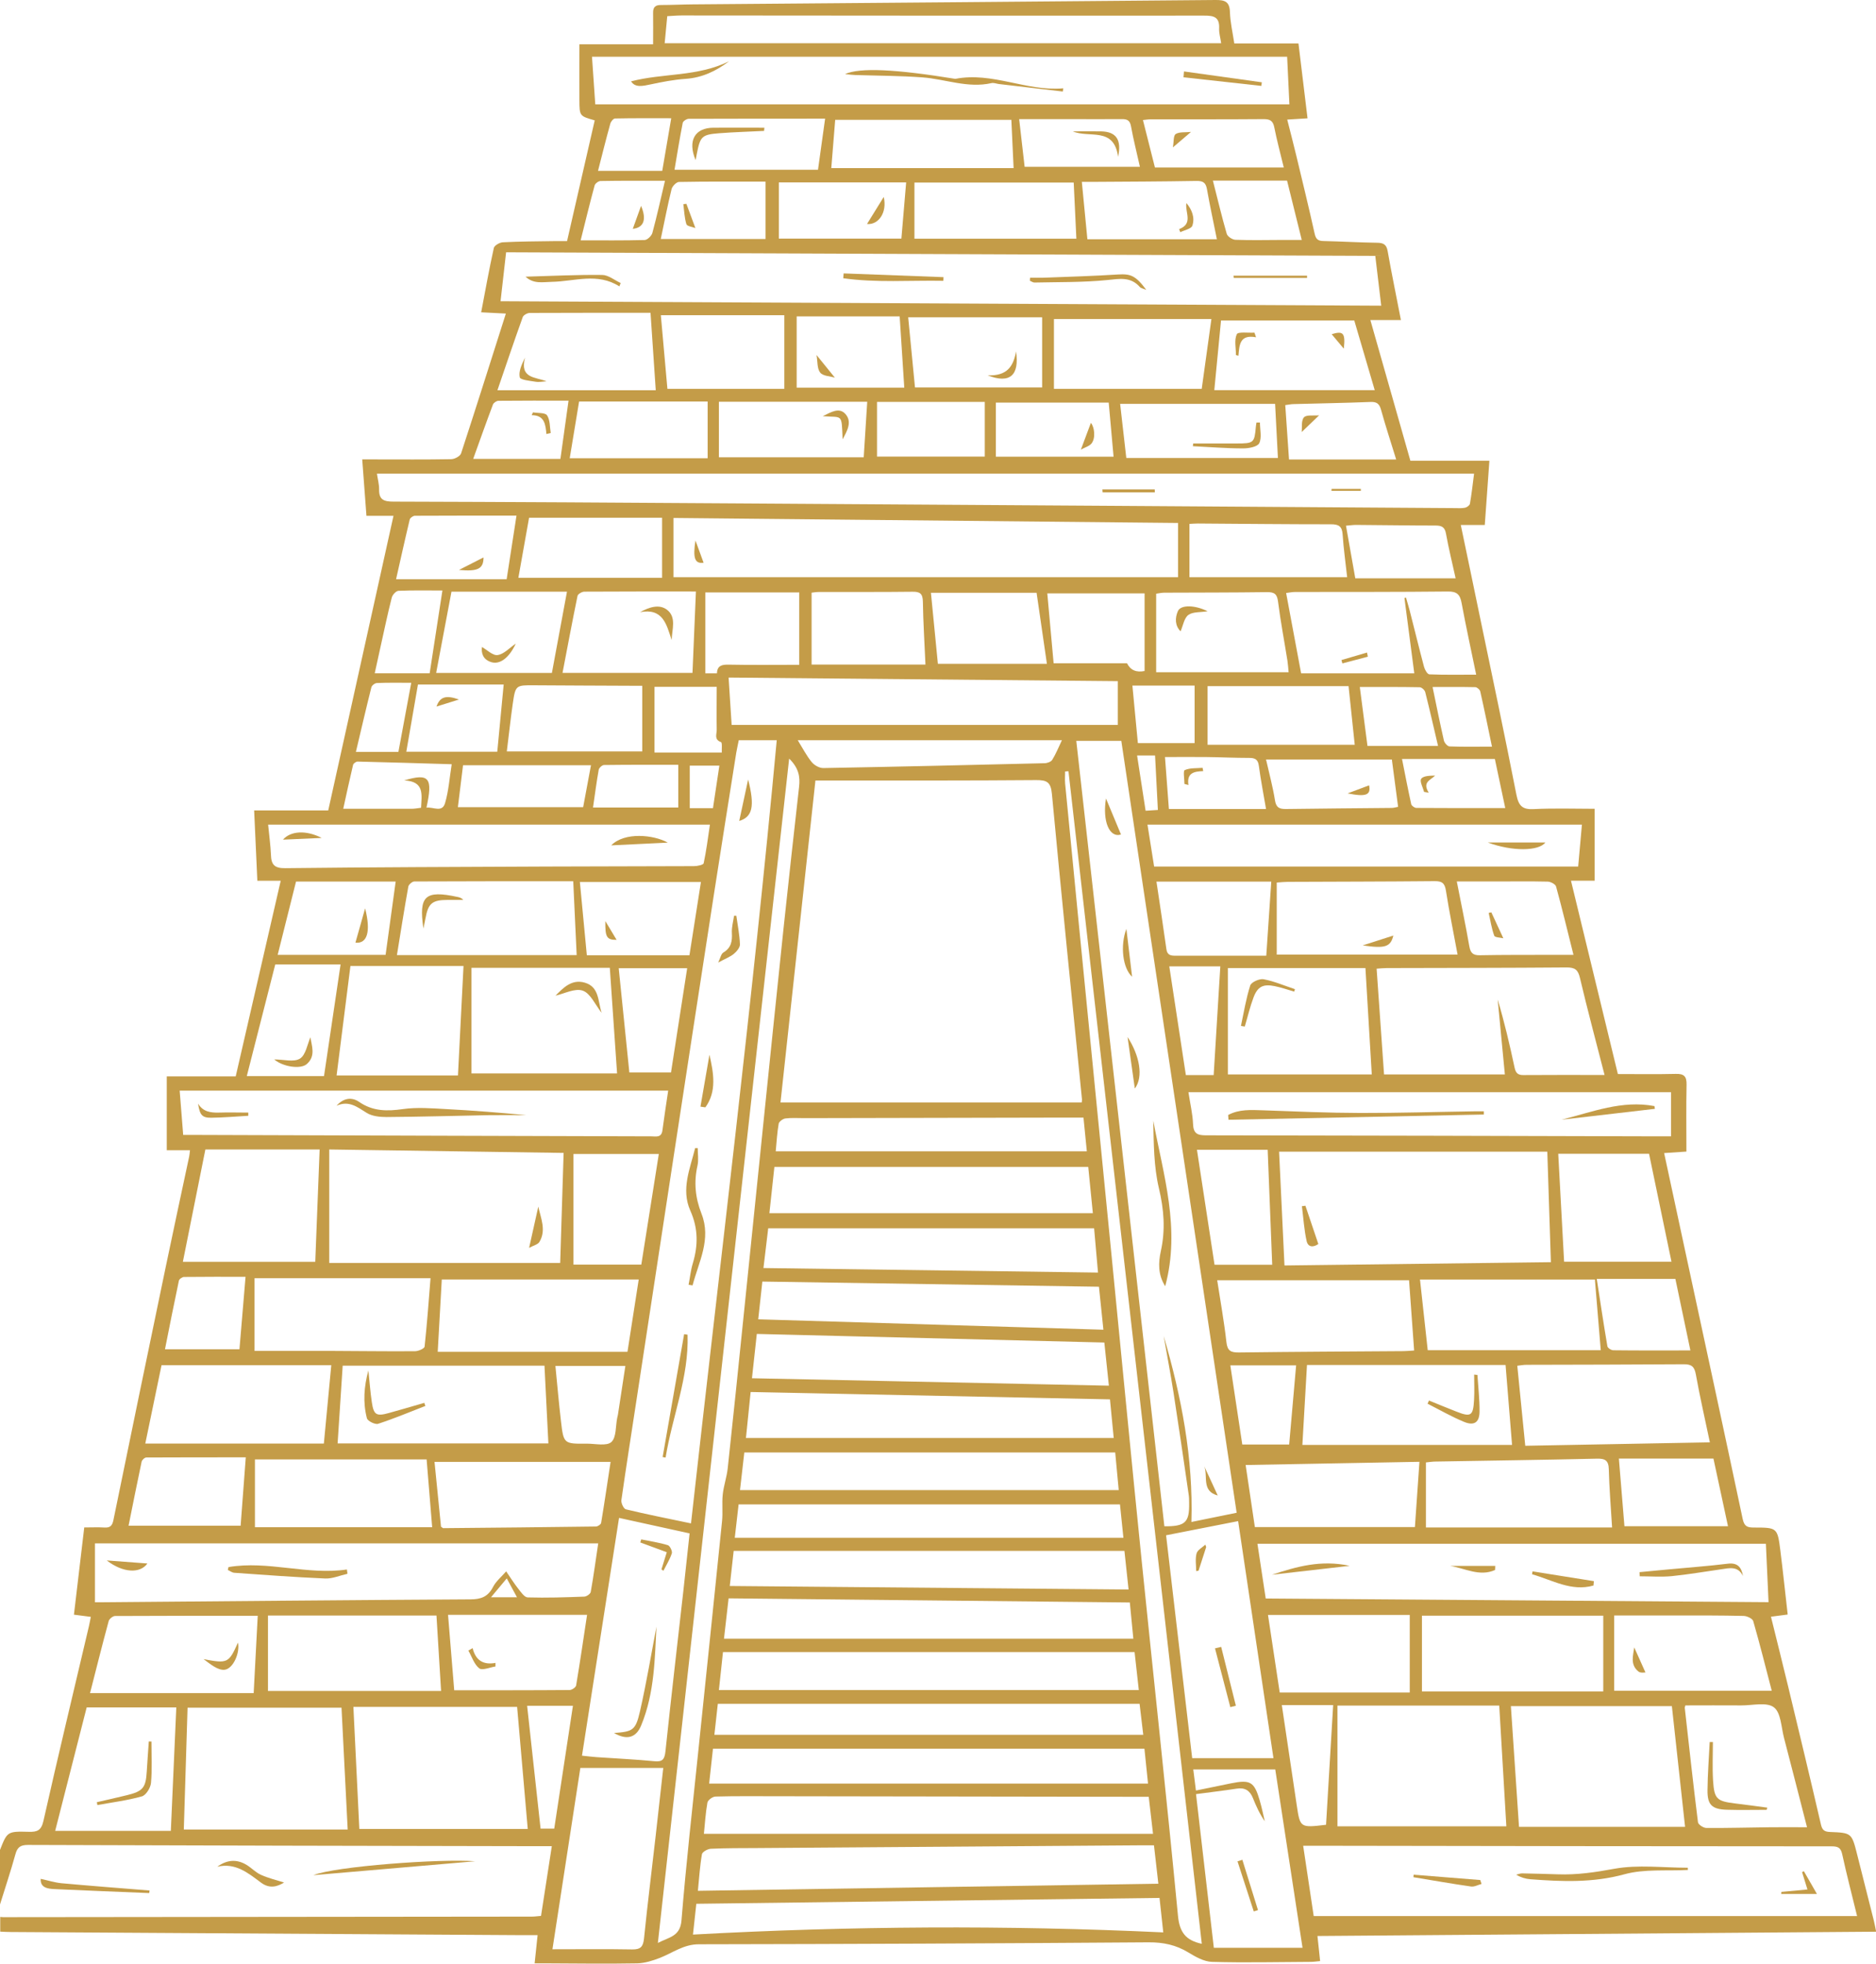 <?xml version="1.0" encoding="UTF-8"?>
<svg id="Ebene_1" xmlns="http://www.w3.org/2000/svg" viewBox="0 0 240.05 251.24">
  <path d="M0,236.69c.93-2.35.93-2.39,3.69-2.32,1.07.03,1.59-.16,1.87-1.4,1.87-8.32,3.87-16.61,5.82-24.91.08-.34.14-.69.24-1.19-.7-.09-1.34-.17-2.16-.28.43-3.67.86-7.33,1.32-11.16.92,0,1.76-.04,2.59.01.72.04.99-.22,1.14-.94,2.23-10.89,4.48-21.78,6.75-32.66.96-4.63,1.97-9.26,2.95-13.88.04-.21.06-.42.1-.79h-2.97v-9.45h8.82c1.92-8.36,3.82-16.61,5.76-25.03h-2.99c-.14-3.03-.27-5.9-.41-9h9.48c2.8-12.64,5.56-25.09,8.35-37.69h-3.46c-.18-2.42-.35-4.71-.54-7.22.63,0,1.11,0,1.58,0,3.27,0,6.53.03,9.8-.03.44,0,1.15-.38,1.27-.74,1.93-5.89,3.79-11.8,5.73-17.89-1.06-.05-2.05-.1-3.16-.16.54-2.82,1.02-5.54,1.62-8.23.07-.32.74-.71,1.15-.73,2.19-.11,4.38-.12,6.57-.15.53,0,1.06,0,1.65,0,1.19-5.22,2.37-10.34,3.54-15.45-1.94-.55-1.95-.55-1.96-2.59-.01-2.32,0-4.65,0-7.14h9.43c0-1.45.02-2.73,0-4-.02-.74.27-1.04,1.02-1.03,1.34,0,2.68-.07,4.02-.08C110.9.37,133.22.21,155.54,0c1.2-.01,1.8.21,1.84,1.55.04,1.29.34,2.56.56,4.01h8.21c.39,3.24.77,6.33,1.16,9.58-.9.06-1.68.1-2.6.16.4,1.58.79,3.07,1.15,4.57.8,3.34,1.62,6.68,2.36,10.03.16.73.46.93,1.15.94,2.28.05,4.56.19,6.84.22.79.01,1.2.2,1.35,1.06.51,2.89,1.11,5.76,1.7,8.83h-3.91c1.73,6.08,3.41,12,5.12,18h10.11c-.2,2.76-.39,5.41-.59,8.22h-3.07c.82,3.94,1.61,7.68,2.38,11.43,1.6,7.69,3.23,15.38,4.74,23.09.28,1.41.76,1.91,2.22,1.83,2.62-.13,5.25-.04,7.79-.04v9.2h-3.03c2.01,8.31,3.99,16.47,6,24.74,2.5,0,4.96.04,7.41-.02,1.06-.03,1.4.32,1.38,1.37-.06,2.81-.02,5.62-.02,8.57-.81.05-1.76.12-2.85.19.9,4.2,1.78,8.28,2.66,12.37,2.47,11.48,4.96,22.95,7.39,34.44.2.94.58,1.1,1.41,1.1,3.01,0,3.04.02,3.41,2.93.34,2.7.62,5.4.94,8.2-.73.1-1.38.18-2.14.28.74,2.99,1.47,5.92,2.18,8.85,1.42,5.9,2.84,11.8,4.21,17.72.16.71.44.94,1.14.97,2.8.11,2.8.13,3.5,2.89.71,2.81,1.43,5.63,2.13,8.44.11.43.18.86.3,1.43-23.86.19-47.59.37-71.49.55.12,1.1.22,2.09.34,3.21-.45.04-.84.1-1.23.1-4.2.02-8.41.12-12.61,0-1.03-.03-2.11-.65-3.03-1.21-1.58-.96-3.2-1.3-5.06-1.29-19.19.14-38.38.22-57.57.25-1.95,0-3.34,1.1-4.98,1.74-.93.36-1.94.68-2.91.7-3.85.07-7.69.02-11.54,0-.48,0-.97,0-1.58,0,.13-1.23.24-2.32.38-3.61-.85,0-1.6,0-2.34,0-21.69-.13-43.39-.26-65.08-.4-.45,0-.89-.03-1.34-.05,0-.63,0-1.25,0-1.88.13.01.27.03.4.03,22.54-.02,45.08-.04,67.62-.07.38,0,.77-.06,1.18-.09.46-2.97.9-5.83,1.38-8.92-.74,0-1.35,0-1.95,0-21.69-.04-43.38-.08-65.07-.16-1,0-1.38.3-1.63,1.24C1.36,239.46.65,241.56,0,243.67c0-2.33,0-4.65,0-6.98ZM104.34,99.87c-1.5,13.83-2.99,27.49-4.47,41.19h38.54c.02-.21.05-.3.04-.39-1.3-13.03-2.63-26.06-3.85-39.1-.14-1.5-.64-1.77-2.01-1.76-8.63.07-17.27.05-25.9.05-.71,0-1.42,0-2.34,0ZM137.72,94.79c3.77,33.57,7.52,67.04,11.27,100.49,2.67.03,3.21-.5,3.17-2.93,0-.4,0-.81-.07-1.2-.63-4.33-1.26-8.67-1.93-12.99-.38-2.42-.84-4.82-1.26-7.23,2.27,7.75,3.8,15.61,3.55,23.8,1.88-.38,3.82-.77,5.79-1.18-4.94-33.05-9.85-65.89-14.76-98.76h-5.76ZM88.42,194.91c3.73-33.48,7.87-66.75,10.97-100.2h-4.86c-.11.56-.23,1.08-.32,1.6-.95,6-1.91,12-2.84,18-1.75,11.3-3.48,22.61-5.21,33.91-1.57,10.29-3.14,20.58-4.71,30.87-.65,4.28-1.33,8.56-1.94,12.85-.05.37.29,1.1.57,1.17,2.68.65,5.39,1.18,8.34,1.8ZM175.99,32.74c-37.14-.15-74.18-.31-111.23-.46-.26,2.27-.47,4.2-.71,6.26,37.67.19,75.11.38,112.69.57-.26-2.16-.49-4.1-.76-6.37ZM166.75,236.15c.46,3.08.9,5.98,1.35,9h69.53c-.66-2.7-1.33-5.28-1.9-7.89-.18-.85-.53-1.03-1.35-1.03-21.2,0-42.39-.04-63.59-.07-1.29,0-2.58,0-4.06,0ZM48.23,60.59c.1.72.29,1.37.28,2.03-.03,1.33.62,1.56,1.83,1.56,14.76.04,29.52.13,44.28.23,30.5.19,61.01.4,91.51.6.45,0,.91.04,1.34-.05.24-.05.59-.31.62-.51.21-1.21.35-2.44.53-3.85H48.23ZM76.17,13.35h88.82c-.1-2.07-.19-4.06-.29-6.09h-88.95c.14,2.06.28,4.01.42,6.09ZM163.67,147.35c.23,4.77.45,9.61.69,14.56,11.42-.14,22.71-.28,34.09-.42-.15-4.73-.3-9.31-.46-14.14h-34.32ZM86.18,73.85h64.56v-6.94c-21.5-.21-42.99-.43-64.56-.64v7.58ZM76.55,197.47H12.15v7.53c.32,0,.72,0,1.11,0,15.65-.13,31.3-.28,46.94-.37,1.35,0,2.25-.34,2.89-1.59.39-.75,1.11-1.33,1.68-1.99.51.74.98,1.5,1.53,2.2.35.44.8,1.12,1.22,1.13,2.41.07,4.83-.01,7.24-.1.3-.01.79-.35.83-.6.36-2.01.63-4.04.96-6.23ZM225.96,197.52h-65.06c.36,2.37.7,4.61,1.06,7,21.47.16,42.86.32,64.34.47-.12-2.6-.23-4.96-.34-7.48ZM72.12,147.51c-10-.15-19.89-.29-29.99-.44v14.52h29.55c.14-4.63.29-9.27.44-14.08ZM205.32,137.55c-1.12-4.38-2.2-8.38-3.15-12.42-.24-1.02-.61-1.35-1.67-1.35-7.69.06-15.38.06-23.07.08-.42,0-.85.05-1.28.08.32,4.61.63,9.06.95,13.53h15.46c-.32-3.28-.62-6.43-.92-9.59.86,2.88,1.54,5.78,2.16,8.7.15.7.41.98,1.14.97,3.39-.03,6.79-.01,10.39-.01ZM23.45,145.21c.76,0,1.42,0,2.08,0,10.19.03,20.38.07,30.58.1,9.07.03,18.15.06,27.22.08.59,0,1.3.21,1.43-.75.22-1.67.48-3.34.74-5.1H22.99c.15,1.87.29,3.64.45,5.67ZM67.53,234.01c-.47-5.39-.92-10.58-1.36-15.62h-20.95c.26,5.32.51,10.45.76,15.62h21.54ZM171.14,218.22v15.45h21.61c-.3-5.15-.6-10.26-.91-15.45h-20.7ZM194.37,233.74h21.25c-.57-5.21-1.13-10.33-1.69-15.45h-20.6c.35,5.18.69,10.25,1.04,15.45ZM23.51,234.08h20.98c-.27-5.34-.53-10.5-.79-15.59h-19.7c-.16,5.28-.32,10.45-.48,15.59ZM213.82,139.74h-61.75c.23,1.52.54,2.79.59,4.07.05,1.19.51,1.45,1.64,1.45,19.35.02,38.71.08,58.06.13.43,0,.86,0,1.46,0v-5.66ZM100.98,97.05c-5.61,50.63-11.19,100.97-16.8,151.54,1.43-.75,2.85-.81,3.02-2.87.59-7.26,1.41-14.5,2.16-21.74,1.01-9.78,2.04-19.55,3.03-29.33.12-1.14-.03-2.3.09-3.43.12-1.14.52-2.24.64-3.38.69-6.35,1.34-12.71,1.99-19.06.86-8.36,1.71-16.71,2.57-25.07.86-8.31,1.7-16.62,2.58-24.93.64-6.04,1.31-12.08,1.99-18.12.14-1.25-.02-2.38-1.28-3.61ZM89.29,241.92c19.77-.31,39.3-.61,58.93-.91-.2-1.73-.38-3.26-.56-4.91-.63,0-1.16,0-1.69,0-16.37.12-32.74.23-49.11.35-1.97.01-3.94,0-5.9.09-.41.02-1.09.4-1.14.7-.26,1.48-.35,2.99-.52,4.68ZM34.31,105.51c.13,1.39.31,2.63.36,3.87.04,1.25.45,1.72,1.83,1.7,11.17-.13,22.34-.16,33.52-.21,6.26-.03,12.51-.02,18.77-.05.44,0,1.21-.16,1.25-.37.34-1.58.54-3.2.8-4.94h-56.53ZM143.03,87.15c-16.66-.15-33.18-.3-49.8-.46.14,2.13.26,4.08.39,6.06h49.41v-5.61ZM202.41,105.51h-55.58c.29,1.82.56,3.52.85,5.36h54.26c.16-1.78.31-3.5.48-5.36ZM162.95,224.95c-1.5-10.09-3.01-20.21-4.52-30.33-3.2.63-6.16,1.21-9.22,1.81,1.12,9.52,2.22,18.95,3.34,28.52h10.4ZM79.21,194.22c-1.59,10.22-3.16,20.25-4.74,30.41.74.08,1.31.15,1.88.19,2.45.17,4.91.28,7.36.52,1.07.11,1.33-.24,1.44-1.27.72-6.84,1.52-13.67,2.29-20.51.27-2.43.53-4.86.8-7.37-3.04-.67-5.95-1.3-9.02-1.98ZM90.07,234.63h57.47c-.2-1.72-.36-3.16-.55-4.74-.66,0-1.23,0-1.8,0-15.33-.02-30.66-.05-45.99-.07-2.55,0-5.1-.03-7.64.04-.37,0-.98.45-1.04.77-.24,1.35-.32,2.73-.45,4ZM91.98,216.24h53.74c-.19-1.68-.36-3.21-.54-4.86h-52.67c-.17,1.58-.35,3.2-.52,4.86ZM93.23,204.5c-.2,1.79-.39,3.4-.59,5.16h52.38c-.15-1.54-.3-3.04-.45-4.63-17.13-.18-34.15-.35-51.34-.53ZM167.24,174.64c-.2,3.43-.39,6.8-.59,10.23h26.83c-.28-3.48-.55-6.84-.83-10.23h-25.41ZM69.68,174.73h-25.83c-.22,3.4-.44,6.71-.65,9.95h26.97c-.17-3.41-.33-6.61-.5-9.95ZM95.45,183.99h47.06c-.16-1.7-.32-3.29-.48-4.95-15.38-.31-30.64-.63-45.98-.94-.21,2.07-.41,3.96-.6,5.89ZM146.9,228.2c-.17-1.69-.32-3.14-.46-4.46h-55.21c-.18,1.63-.33,3.03-.49,4.46h56.16ZM141.3,171.77c-14.87-.37-29.6-.73-44.46-1.1-.21,1.91-.41,3.75-.62,5.67,15.27.32,30.42.63,45.67.95-.21-1.94-.39-3.7-.58-5.51ZM153.78,248.71c-5.69-50.07-11.38-100.05-17.06-150.03-.14,0-.28.02-.43.03,0,.51-.04,1.03,0,1.53.57,5.92,1.15,11.83,1.73,17.74,1.39,14.14,2.79,28.28,4.19,42.43,1.29,13.07,2.54,26.15,3.87,39.22,1.54,15.16,3.2,30.31,4.65,45.47.2,2.11.98,3.16,3.05,3.6ZM74.26,226.2c-1.17,7.62-2.36,15.35-3.57,23.2,3.59,0,6.89-.04,10.19.02,1.1.02,1.42-.35,1.53-1.42.44-4.35.99-8.69,1.48-13.04.32-2.83.63-5.67.98-8.76h-10.61ZM139.25,149.3h-40.16c-.21,1.96-.41,3.84-.64,5.92h41.39c-.19-1.91-.38-3.81-.59-5.92ZM85.05,5.53h71.21c-.1-.69-.29-1.3-.26-1.9.06-1.41-.63-1.64-1.89-1.63-22.3.02-44.61,0-66.91-.02-.61,0-1.21.06-1.82.09-.12,1.22-.22,2.28-.33,3.47ZM60.33,137.34h18.63c-.32-4.61-.62-9-.93-13.51h-17.7v13.51ZM157.12,123.86v13.61h18.41c-.27-4.56-.54-9.01-.81-13.61h-17.6ZM142.7,185.84h-47.46c-.19,1.69-.37,3.18-.55,4.81h48.46c-.16-1.69-.31-3.28-.45-4.81ZM153.04,229.55c.77,6.63,1.53,13.17,2.28,19.66h11.35c-1.17-7.63-2.32-15.16-3.49-22.82h-10.49c.11.88.22,1.74.34,2.7,1.6-.33,3.04-.63,4.48-.92,2.48-.5,2.98-.21,3.68,2.18.26.88.44,1.78.65,2.67-.66-.94-1.11-1.95-1.52-2.97-.39-.97-1.03-1.37-2.09-1.2-1.67.26-3.35.45-5.2.7ZM143.89,198.43h-50.01c-.16,1.44-.32,2.92-.5,4.49,17.1.15,34.02.3,51.03.45-.18-1.69-.34-3.2-.53-4.94ZM218.79,184.53c-.63-3.01-1.28-5.83-1.79-8.67-.18-.99-.53-1.32-1.54-1.31-6.71.05-13.41.05-20.12.07-.38,0-.76.07-1.19.12.35,3.46.68,6.78,1.02,10.24,7.88-.15,15.65-.29,23.62-.44ZM80.29,172.96c.46-2.99.94-6.04,1.44-9.26h-25.2c-.17,3.1-.34,6.11-.52,9.26h24.28ZM205.15,206.72h-23.2v9.69h23.2v-9.69ZM97.69,162.24c14.36.19,28.53.39,42.81.58-.17-1.96-.33-3.72-.5-5.67h-41.7c-.19,1.62-.39,3.29-.61,5.09ZM26.28,147.07c-.96,4.78-1.91,9.53-2.88,14.37h16.94c.19-4.8.37-9.54.56-14.37h-14.62ZM41.44,184.7c.31-3.24.62-6.54.95-10.03h-21.72c-.67,3.23-1.36,6.53-2.08,10.03h22.85ZM97.02,168.8c14.8.44,29.42.88,44.17,1.33-.2-1.96-.38-3.7-.57-5.5-14.44-.22-28.72-.44-43.07-.66-.18,1.66-.34,3.16-.53,4.84ZM179.71,76.51c.07-.02.13-.04.2-.05.15.54.32,1.07.46,1.61.62,2.42,1.21,4.85,1.85,7.26.1.37.43.94.68.95,1.98.08,3.96.04,5.99.04-.65-3.16-1.31-6.17-1.87-9.19-.2-1.06-.59-1.46-1.73-1.45-6.52.07-13.04.05-19.56.06-.37,0-.75.08-1.16.13.65,3.49,1.28,6.84,1.92,10.28h14.48c-.43-3.31-.85-6.48-1.26-9.64ZM91.85,218c-.16,1.45-.31,2.75-.44,3.96h54.88c-.18-1.48-.32-2.74-.47-3.96h-53.97ZM155.75,163.8c.42,2.73.89,5.32,1.18,7.92.13,1.15.59,1.33,1.61,1.32,7.01-.09,14.03-.12,21.04-.17.43,0,.86-.05,1.37-.08-.22-3.1-.44-6.06-.65-8.99h-24.55ZM88.67,247.52c20.1-1.1,40.06-1.22,60.18-.28-.17-1.56-.32-2.91-.48-4.41-19.79.25-39.48.5-59.27.75-.15,1.33-.28,2.51-.43,3.94ZM34.29,206.7v9.65h22.15c-.21-3.36-.4-6.51-.59-9.65h-21.56ZM143.31,192.48h-48.8c-.16,1.4-.32,2.75-.49,4.28h49.73c-.14-1.35-.28-2.71-.44-4.28ZM58.6,137.6c.24-4.74.47-9.3.71-14h-14.47c-.59,4.64-1.18,9.31-1.77,14h15.53ZM186.51,122.14c-.52-2.83-1.07-5.49-1.49-8.18-.15-.96-.49-1.23-1.45-1.22-6.26.06-12.51.06-18.77.09-.43,0-.86.05-1.43.09v9.22h23.13ZM32.58,172.84c3.1,0,6.26,0,9.42,0,3.71.01,7.41.07,11.11.04.42,0,1.19-.34,1.22-.58.31-2.87.52-5.75.76-8.76h-22.52v9.29ZM73.35,112.75c-6.94,0-13.63,0-20.33.03-.27,0-.72.39-.77.65-.52,2.88-.97,5.77-1.46,8.77h23c-.15-3.14-.29-6.19-.44-9.46ZM206.28,195.43c-.16-2.64-.36-5.04-.42-7.45-.03-1.14-.49-1.38-1.55-1.35-6.88.16-13.77.25-20.65.37-.34,0-.69.06-1.2.11v8.32h23.81ZM204.08,163.71h-22.38c.34,3.1.66,6.05.99,9.04h22.14c-.26-3.1-.5-6.05-.75-9.04ZM21.86,234.25c.24-5.34.47-10.53.7-15.79h-11.47c-1.35,5.29-2.68,10.51-4.03,15.79h14.8ZM32.63,195.4h22.67c-.24-2.91-.47-5.73-.71-8.67h-21.97v8.67ZM32.99,206.73c-6.21,0-12.24,0-18.27.03-.28,0-.73.37-.81.64-.84,3.09-1.61,6.19-2.39,9.23h20.94c.18-3.38.35-6.58.52-9.9ZM231.22,233.77c-1.03-4-1.97-7.71-2.94-11.41-.36-1.37-.39-3.24-1.3-3.92-.93-.7-2.74-.23-4.17-.24-2.4-.02-4.81,0-7.16,0-.05.22-.08.26-.07.31.55,4.88,1.08,9.77,1.69,14.64.04.3.7.73,1.07.73,2.73.02,5.45-.06,8.18-.09,1.5-.02,3,0,4.7,0ZM206.55,206.69v9.63h20.16c-.8-3.07-1.53-6-2.37-8.91-.09-.32-.79-.65-1.22-.66-2.9-.07-5.8-.06-8.71-.06-2.62,0-5.25,0-7.87,0ZM55.6,187.04c.28,2.79.56,5.61.83,8.29.2.14.24.19.27.19,6.52-.06,13.04-.12,19.55-.21.24,0,.64-.27.67-.46.42-2.53.79-5.06,1.21-7.81h-22.54ZM153.77,49.75c.4-2.89.81-5.83,1.24-8.93h-20.15v8.93h18.91ZM213.88,161.43c-.99-4.75-1.93-9.28-2.87-13.81h-11.62c.25,4.67.5,9.26.75,13.81h13.74ZM83.23,40.02c-5.27,0-10.35,0-15.44.02-.31,0-.8.27-.9.53-1.13,3.14-2.19,6.3-3.24,9.36h20.26c-.23-3.36-.44-6.47-.67-9.91ZM181.05,195.38c.19-2.71.38-5.47.58-8.35-7.53.14-14.83.28-22.24.41.41,2.72.78,5.25,1.18,7.94h20.48ZM180.39,216.55v-9.93h-18.14c.51,3.39,1.01,6.67,1.5,9.93h16.64ZM99.26,147.31h39.81c-.14-1.47-.28-2.82-.43-4.32-.74,0-1.4,0-2.06,0-11.22.02-22.45.04-33.67.07-.8,0-1.62-.06-2.41.04-.32.04-.81.4-.86.67-.2,1.13-.26,2.29-.38,3.54ZM173.28,41h-17.04c-.29,2.98-.57,5.89-.86,8.92h20.53c-.89-3.02-1.74-5.91-2.62-8.92ZM147.94,86.01h16.95c-.05-.51-.08-1-.15-1.47-.4-2.51-.88-5.02-1.2-7.54-.12-.98-.45-1.25-1.41-1.24-4.38.06-8.76.05-13.14.07-.34,0-.67.08-1.05.13v10.05ZM89.06,75.68c-4.91,0-9.6-.01-14.29.02-.3,0-.82.3-.87.54-.67,3.25-1.28,6.52-1.92,9.85h16.63c.15-3.44.29-6.81.44-10.42ZM58.13,216.26c5.02,0,9.89.01,14.76-.03.29,0,.79-.34.83-.59.51-3.03.95-6.06,1.4-9.03h-17.79c.27,3.32.53,6.43.79,9.65ZM57.77,75.7c-.65,3.46-1.3,6.89-1.96,10.4h14.81c.64-3.47,1.28-6.88,1.93-10.4h-14.78ZM117.01,23.36v7.18h20.72c-.12-2.47-.23-4.81-.34-7.18h-20.38ZM133.35,40.6h-17.14c.29,3,.58,5.96.87,8.97h16.27v-8.97ZM84.56,40.33c.28,3.17.56,6.3.84,9.42h14.96v-9.42h-15.8ZM82.18,87.74c-.53,0-1.05,0-1.57,0-4.07-.02-8.14-.03-12.2-.06-2.42-.02-2.45-.03-2.8,2.38-.29,2.01-.5,4.03-.76,6.08h17.33v-8.4ZM129.7,21.51c-.11-2.22-.2-4.19-.29-6.18h-22.54c-.17,2.12-.34,4.15-.5,6.18h23.34ZM154.53,95.29h18.82c-.26-2.51-.52-4.97-.79-7.5h-18.04v7.5ZM84.29,147.65h-10.91v14.15h8.68c.75-4.78,1.49-9.44,2.24-14.15ZM84.71,66.24h-17.01c-.45,2.54-.91,5.11-1.37,7.69h18.39v-7.69ZM172.38,73.85c-.2-1.85-.46-3.66-.58-5.47-.07-1.05-.51-1.31-1.51-1.3-5.67,0-11.34-.06-17.01-.1-.34,0-.69.03-1.08.05v6.82h20.18ZM75.09,122.22h13.13c.5-3.18.98-6.28,1.47-9.37h-15.49c.31,3.22.6,6.27.89,9.37ZM118.42,85.02c-.12-2.78-.29-5.41-.33-8.04-.02-1.01-.35-1.29-1.34-1.27-3.98.05-7.96.02-11.94.03-.38,0-.76.07-.96.09v9.2h14.57ZM110.97,51.4h-18.98v7.11h18.53c.16-2.46.3-4.75.45-7.11ZM144.12,58.6h19.4c-.12-2.26-.24-4.51-.36-6.93h-19.83c.25,2.23.51,4.47.79,6.93ZM147.98,112.81c.43,2.9.87,5.76,1.27,8.63.11.82.62.84,1.24.84,2.73,0,5.45,0,8.18,0,1.1,0,2.2,0,3.36,0,.22-3.26.43-6.3.64-9.48h-14.69ZM72.9,58.63h17.65v-7.26h-16.45c-.4,2.42-.8,4.82-1.2,7.26ZM132.64,75.84h-13.52c.3,3.11.6,6.11.89,9.09h13.95c-.45-3.1-.87-6.04-1.32-9.09ZM41.46,137.68c.72-4.82,1.41-9.48,2.12-14.28h-8.36c-1.2,4.72-2.4,9.44-3.64,14.28h9.87ZM49.34,122.17c.43-3.11.85-6.19,1.29-9.38h-12.75c-.77,3.08-1.54,6.17-2.35,9.38h13.81ZM31.45,186.46c-4.35,0-8.54,0-12.73.02-.21,0-.56.32-.6.55-.58,2.73-1.12,5.46-1.67,8.18h14.34c.22-2.9.43-5.69.66-8.75ZM162.2,147.11h-9.04c.76,4.99,1.51,9.91,2.25,14.71h7.38c-.2-5-.39-9.81-.58-14.71ZM115.12,40.48h-13.18v9.12h13.77c-.2-3.07-.39-6-.59-9.12ZM139.14,30.61h16.57c-.44-2.22-.9-4.31-1.27-6.41-.15-.83-.49-1.06-1.34-1.05-4.43.08-8.85.09-13.28.12-.43,0-.86,0-1.39,0,.25,2.56.47,4.91.71,7.34ZM186.41,112.78c.56,2.88,1.13,5.57,1.6,8.28.15.87.47,1.18,1.37,1.16,2.99-.06,5.98-.04,8.97-.05.96,0,1.92,0,2.99,0-.77-3.07-1.45-5.92-2.23-8.75-.08-.29-.69-.61-1.06-.62-2.18-.05-4.37-.02-6.56-.02-1.64,0-3.27,0-5.07,0ZM102.27,85.06v-9.26h-12.02v10.35h1.49c.03-.98.62-1.13,1.5-1.11,2.98.06,5.97.02,9.03.02ZM99.66,23.34v7.19h15.68c.21-2.49.41-4.81.61-7.19h-16.29ZM207.87,195.27h13.24c-.64-2.99-1.26-5.89-1.86-8.65h-12.1c.24,2.95.47,5.74.71,8.65ZM144.21,84.86q.65,1.32,2.25.99v-9.93h-12.45c.27,3.02.54,5.94.81,8.94h9.39ZM86.31,21.72h18.36c.31-2.24.6-4.29.91-6.54-5.94,0-11.7,0-17.46.02-.26,0-.71.3-.76.52-.39,2-.72,4.02-1.05,5.99ZM64.83,74.11c.43-2.78.83-5.36,1.26-8.14-4.45,0-8.72,0-13,.02-.23,0-.61.27-.66.47-.61,2.54-1.17,5.1-1.75,7.65h14.15ZM102.08,94.71c.63,1.02,1.12,1.98,1.78,2.79.33.41.99.78,1.5.77,9.43-.17,18.86-.39,28.28-.62.35,0,.84-.17,1-.43.46-.74.79-1.56,1.24-2.51h-33.81ZM142.49,58.43c-.21-2.37-.42-4.62-.62-6.92h-14.44v6.92h15.06ZM147.79,21.43h16.48c-.43-1.78-.88-3.45-1.22-5.16-.17-.85-.57-1.03-1.37-1.03-4.83.04-9.66.02-14.49.03-.29,0-.58.05-.94.09.51,2.03,1,3.97,1.53,6.06ZM51.99,96.18h11.64c.28-2.89.54-5.67.82-8.6h-10.97c-.5,2.86-.99,5.69-1.49,8.6ZM178.1,97.17h-16.1c.41,1.82.87,3.5,1.14,5.21.15.94.55,1.14,1.41,1.13,4.51-.07,9.02-.09,13.53-.14.25,0,.51-.08.82-.14-.26-2-.52-3.94-.8-6.06ZM126.01,58.42v-7h-13.79v7h13.79ZM216.3,172.78c-.69-3.28-1.32-6.26-1.92-9.15h-10.06c.46,2.99.88,5.81,1.36,8.62.04.22.49.51.76.51,3.21.04,6.43.02,9.87.02ZM79.17,123.88c.47,4.58.91,8.96,1.36,13.34h5.33c.7-4.49,1.38-8.88,2.07-13.34h-8.76ZM84.55,30.58h13.41v-7.34c-3.76,0-7.41-.03-11.07.04-.34,0-.87.55-.96.93-.51,2.07-.91,4.16-1.38,6.37ZM178.65,58.78c-.67-2.18-1.35-4.24-1.93-6.34-.22-.8-.56-1.05-1.39-1.01-3.26.13-6.52.18-9.78.27-.34,0-.67.08-1.09.13.16,2.36.32,4.61.48,6.96h13.71ZM58.59,103.27h16.03c.34-1.81.66-3.54,1-5.36h-16.37c-.22,1.77-.43,3.49-.66,5.36ZM186.26,73.99c-.43-1.95-.89-3.81-1.23-5.69-.15-.86-.54-1.06-1.34-1.06-3.39,0-6.79-.06-10.18-.08-.38,0-.76.06-1.28.1.41,2.31.79,4.48,1.19,6.73h12.84ZM130.41,15.24c.24,2.13.47,4.09.7,6.1h14.75c-.4-1.8-.83-3.48-1.14-5.19-.14-.76-.5-.92-1.18-.91-2.23.02-4.47,0-6.7,0-2.09,0-4.18,0-6.43,0ZM21.11,172.63h9.53c.25-3.03.51-6.04.78-9.27-2.71,0-5.29-.01-7.87.02-.23,0-.62.27-.66.48-.61,2.87-1.18,5.75-1.78,8.77ZM149.58,103.51h12.42c-.33-1.94-.68-3.73-.92-5.53-.11-.83-.5-1.01-1.24-1.01-1.83,0-3.66-.09-5.5-.11-1.73-.02-3.45,0-5.27,0,.17,2.24.34,4.44.5,6.66ZM71.07,174.77c.24,2.44.44,4.75.71,7.06.34,2.91.36,2.91,3.34,2.88,1.07,0,2.5.34,3.11-.21.65-.59.53-2.04.75-3.11.03-.13.07-.26.09-.39.31-2.05.62-4.09.95-6.23h-8.95ZM169.68,233.46c.3-5.13.6-10.19.91-15.3h-6.57c.65,4.35,1.28,8.58,1.91,12.82.43,2.88.44,2.89,3.76,2.49ZM72.76,51.26c-3.1,0-6.04-.01-8.98.02-.24,0-.61.25-.7.47-.86,2.28-1.67,4.57-2.53,6.96h11.16c.34-2.45.68-4.86,1.04-7.45ZM165.85,174.69h-8.42c.52,3.46,1.03,6.8,1.53,10.13h6c.3-3.42.59-6.7.89-10.13ZM155.2,23.11c.62,2.42,1.14,4.63,1.77,6.8.1.35.71.75,1.1.77,1.96.07,3.93.03,5.89.02.82,0,1.64,0,2.61,0-.67-2.69-1.28-5.14-1.88-7.59h-9.49ZM191.28,97.11h-11.88c.41,2.07.77,3.93,1.18,5.79.05.2.43.47.66.47,3.74.03,7.49.02,11.37.02-.47-2.24-.91-4.27-1.33-6.28ZM149.62,123.64c.71,4.65,1.41,9.26,2.12,13.91h3.56c.28-4.64.56-9.2.85-13.91h-6.52ZM54.56,103.34c.85-.14,2.02.69,2.39-.59.46-1.56.57-3.23.85-4.97-4.12-.12-8.09-.25-12.05-.34-.19,0-.53.24-.57.42-.44,1.85-.84,3.71-1.26,5.62,3.03,0,5.89,0,8.74,0,.39,0,.79-.08,1.22-.13.07-1.65.48-3.38-2.16-3.5,3.22-.96,3.68-.34,2.85,3.49ZM92.36,96.28c-.02-.46.07-1.26-.1-1.33-.92-.33-.54-1.02-.55-1.57-.03-1.81,0-3.61,0-5.5h-7.96v8.4h8.62ZM85.09,23.13c-2.9,0-5.57-.02-8.25.03-.26,0-.68.32-.75.56-.63,2.31-1.19,4.64-1.79,7.03,2.83,0,5.51.03,8.19-.04.35-.01.89-.54.99-.92.57-2.11,1.04-4.24,1.61-6.66ZM174,87.91c.34,2.57.66,5.04.98,7.53h9.03c-.56-2.38-1.07-4.64-1.64-6.89-.07-.26-.45-.61-.7-.62-2.53-.05-5.06-.03-7.67-.03ZM54.98,86.14c.54-3.53,1.08-6.98,1.63-10.59-1.98,0-3.8-.04-5.62.04-.31.01-.77.51-.86.87-.53,2.07-.96,4.17-1.43,6.26-.25,1.12-.49,2.24-.75,3.42h7.02ZM70.92,233.96c.8-5.27,1.59-10.46,2.39-15.71h-5.86c.58,5.28,1.14,10.46,1.72,15.71h1.75ZM152.86,95.08v-7.36h-7.96c.23,2.44.46,4.85.7,7.36h7.26ZM86.8,97.85c-3.19,0-6.35-.01-9.51.03-.24,0-.64.37-.68.61-.28,1.56-.48,3.14-.73,4.83h10.91v-5.47ZM76.52,21.86h8.22c.39-2.26.75-4.4,1.15-6.73-2.48,0-4.84-.02-7.19.03-.22,0-.54.4-.61.68-.55,1.97-1.04,3.96-1.57,6.02ZM52.62,87.36c-1.54,0-2.96-.03-4.38.03-.26,0-.66.31-.72.55-.68,2.71-1.31,5.43-1.98,8.26h5.44c.54-2.89,1.07-5.77,1.64-8.83ZM190.91,95.53c-.51-2.47-.98-4.77-1.5-7.07-.05-.22-.41-.53-.62-.54-1.77-.04-3.54-.02-5.48-.02.5,2.43.95,4.65,1.45,6.85.07.3.46.74.72.75,1.77.07,3.55.03,5.43.03ZM92.05,97.96h-3.79v5.44h2.97c.28-1.83.54-3.59.82-5.44ZM148.16,103.63c-.13-2.45-.24-4.7-.36-6.97h-2.3c.37,2.39.72,4.69,1.09,7.07.59-.04,1.02-.06,1.57-.1ZM64.85,201.94c-.74.89-1.34,1.61-2.02,2.42h3.32c-.44-.82-.79-1.46-1.31-2.42Z" style="fill: #c49c48;"/>
  <path d="M40.1,239.92c2.76-1.13,16.32-2.13,20.69-1.78-6.46.56-13.58,1.17-20.69,1.78Z" style="fill: #c49c48;"/>
  <path d="M19.09,242.21c-4.04-.17-8.09-.32-12.13-.51-.91-.04-1.82-.2-1.75-1.31.89.19,1.76.47,2.66.56,3.75.34,7.51.63,11.27.93-.02.11-.03.23-.05.34Z" style="fill: #c49c48;"/>
  <path d="M27.79,238.85c1.24-.91,2.48-1.01,3.74-.26.65.39,1.19.99,1.87,1.29.96.43,2.01.68,2.95.98-.81.49-1.81.87-2.97,0-1.64-1.22-3.25-2.57-5.58-2.02Z" style="fill: #c49c48;"/>
  <path d="M149.1,164.57c-.95-1.5-.88-3.04-.56-4.5.6-2.73.4-5.32-.25-8.05-.66-2.79-.66-5.74-.72-8.64,1.29,6.95,3.51,13.82,1.53,21.18Z" style="fill: #c49c48;"/>
  <path d="M144.28,132.68c1.54,2.36,2.06,5.11.93,6.59-.3-2.13-.6-4.26-.93-6.59Z" style="fill: #c49c48;"/>
  <path d="M144.13,118.84c.23,1.95.46,3.9.73,6.13-1.19-1.08-1.55-3.95-.73-6.13Z" style="fill: #c49c48;"/>
  <path d="M141.52,102.16c.6,1.45,1.26,3.04,1.92,4.61-1.49.47-2.39-1.71-1.92-4.61Z" style="fill: #c49c48;"/>
  <path d="M155.82,191.34c-2.12-.56-1.22-2.48-1.73-3.75.57,1.23,1.13,2.45,1.73,3.75Z" style="fill: #c49c48;"/>
  <path d="M88.11,164.38c.18-.91.27-1.85.54-2.74.69-2.3.7-4.47-.32-6.75-1.21-2.72-.03-5.37.62-8h.33c0,.75.13,1.53-.03,2.24-.48,2.12-.29,4.11.51,6.15,1.29,3.28-.36,6.18-1.14,9.18-.17-.03-.34-.05-.52-.08Z" style="fill: #c49c48;"/>
  <path d="M87.98,170.77c.18,5.44-1.96,10.46-2.81,15.72-.13-.02-.26-.04-.38-.07.92-5.24,1.83-10.48,2.75-15.72.15.02.3.05.45.07Z" style="fill: #c49c48;"/>
  <path d="M90.78,134.95c.54,2.37.95,4.69-.52,6.73-.21-.03-.42-.06-.63-.09.38-2.21.77-4.42,1.15-6.64Z" style="fill: #c49c48;"/>
  <path d="M94.22,117.17c.17,1.22.42,2.44.46,3.67.01.4-.43.92-.8,1.22-.51.4-1.14.64-1.98,1.09.28-.57.36-1.1.66-1.28,1-.6,1.15-1.44,1.09-2.5-.04-.73.17-1.47.28-2.2.1,0,.2,0,.3,0Z" style="fill: #c49c48;"/>
  <path d="M95.73,99.73c.87,3.43.57,4.78-1.14,5.31.37-1.74.75-3.48,1.14-5.31Z" style="fill: #c49c48;"/>
  <path d="M107.95,34.98c4.26.16,8.52.32,12.78.48,0,.16-.01.31-.02.47-4.27-.08-8.56.27-12.81-.33.02-.21.04-.42.05-.63Z" style="fill: #c49c48;"/>
  <path d="M131.81,35.53c.59,0,1.18.02,1.77,0,3.15-.12,6.31-.21,9.46-.41,1.63-.1,2.26.12,3.64,1.97-.4-.17-.69-.21-.83-.37-1.18-1.34-2.58-1.05-4.16-.89-3.09.31-6.22.25-9.33.32-.19,0-.38-.15-.58-.23.01-.13.02-.26.03-.4Z" style="fill: #c49c48;"/>
  <path d="M79.25,36.64c-2.8-1.79-5.74-.63-8.63-.58-1.15.02-2.34.31-3.37-.66,3.27-.09,6.53-.26,9.8-.22.79,0,1.58.67,2.37,1.03-.06.15-.11.29-.17.44Z" style="fill: #c49c48;"/>
  <path d="M157.82,35.27h9.43v.29h-9.37c-.02-.1-.04-.19-.05-.29Z" style="fill: #c49c48;"/>
  <path d="M215.98,239.25c-2.71.15-5.54-.15-8.1.55-4.04,1.11-8.02.95-12.06.64-.61-.05-1.2-.22-1.82-.58.26-.06.51-.17.77-.17,1.52.03,3.03.07,4.55.12,2.45.09,4.82-.26,7.25-.71,3.04-.55,6.26-.13,9.4-.13,0,.09,0,.18.01.26Z" style="fill: #c49c48;"/>
  <path d="M189.58,241.04c-.45.12-.92.39-1.35.33-2.46-.35-4.92-.79-7.37-1.19l.03-.32c2.84.23,5.68.45,8.52.68.06.17.12.34.17.51Z" style="fill: #c49c48;"/>
  <path d="M227.94,242.06c1.05-.1,2.11-.2,3.34-.31-.26-.83-.47-1.53-.69-2.22.08-.04.16-.08.23-.12.5.88,1,1.75,1.67,2.91h-4.57c0-.09.01-.17.02-.26Z" style="fill: #c49c48;"/>
  <path d="M141.06,62.62h6.7c0,.12,0,.24.01.37h-6.68l-.03-.37Z" style="fill: #c49c48;"/>
  <path d="M170.38,62.55h3.75c0,.08,0,.17,0,.25h-3.76c0-.08.01-.17.02-.25Z" style="fill: #c49c48;"/>
  <path d="M136,11.71c-2.73-.32-5.46-.64-8.19-.96-.31-.04-.64-.18-.93-.12-3.04.69-5.9-.51-8.86-.73-2.85-.21-5.71-.21-8.56-.3-.38-.01-.76-.06-1.33-.12,1.88-.86,6.52-.63,14.11.61,4.73-.93,9.13,1.63,13.81,1.21-.02.13-.03.27-.05.4Z" style="fill: #c49c48;"/>
  <path d="M93.29,7.84c-1.66,1.25-3.45,2.11-5.57,2.25-1.49.1-2.97.39-4.43.7-1.04.22-2.01.46-2.54-.38,4.07-1.07,8.51-.57,12.54-2.57Z" style="fill: #c49c48;"/>
  <path d="M151.5,9.14c3.32.46,6.64.93,9.96,1.39-.02.15-.04.31-.06.46-3.32-.37-6.64-.73-9.96-1.1.02-.25.04-.5.06-.76Z" style="fill: #c49c48;"/>
  <path d="M168.7,159.16c-.63.45-1.33.45-1.51-.39-.32-1.45-.41-2.96-.6-4.44.15-.02.3-.04.45-.06.54,1.6,1.09,3.21,1.65,4.89Z" style="fill: #c49c48;"/>
  <path d="M88.99,69.15c.4,1.09.72,1.98,1.04,2.85-1.1.15-1.4-.54-1.04-2.85Z" style="fill: #c49c48;"/>
  <path d="M29.24,200.5c5.07-.86,10.08,1.06,15.15.31.02.18.05.37.07.55-.95.21-1.91.64-2.85.6-3.88-.16-7.76-.46-11.64-.73-.28-.02-.55-.24-.82-.36.03-.13.06-.25.09-.38Z" style="fill: #c49c48;"/>
  <path d="M13.66,199.65c1.98.15,3.58.27,5.2.39-.92,1.3-3.1,1.23-5.2-.39Z" style="fill: #c49c48;"/>
  <path d="M223.02,201.62c-.64-1.28-1.72-.99-2.76-.84-2.12.3-4.23.67-6.35.88-1.35.13-2.73.02-4.09.02-.01-.18-.02-.36-.03-.53,1.23-.12,2.46-.24,3.69-.35,2.53-.24,5.07-.42,7.58-.73,1.26-.16,1.76.42,1.97,1.56Z" style="fill: #c49c48;"/>
  <path d="M203.9,202.86c-2.83.81-5.28-.71-7.86-1.44.02-.12.04-.25.06-.37,2.62.42,5.24.83,7.85,1.25-.02.19-.03.38-.05.57Z" style="fill: #c49c48;"/>
  <path d="M172.7,200.34c-3.55.41-6.75.78-9.94,1.14,3.12-1.03,6.26-1.94,9.94-1.14Z" style="fill: #c49c48;"/>
  <path d="M191.31,200.87c-1.97.89-3.84-.21-5.74-.52h5.76c0,.17-.01.34-.02.52Z" style="fill: #c49c48;"/>
  <path d="M67.7,159.67c.45-2.01.81-3.65,1.18-5.29.32,1.5,1.04,3,.15,4.51-.2.34-.76.46-1.33.77Z" style="fill: #c49c48;"/>
  <path d="M43.07,141.47c.88-.99,1.93-1.14,2.88-.49,1.77,1.22,3.59,1.21,5.62.92,1.79-.25,3.65-.1,5.48,0,3.43.18,6.86.45,10.3.78-1.59,0-3.19-.02-4.78,0-4.37.08-8.74.21-13.11.24-.86,0-1.85-.1-2.55-.54-1.2-.75-2.27-1.61-3.83-.91Z" style="fill: #c49c48;"/>
  <path d="M25.35,141.21c.63,1.04,1.6,1.17,2.68,1.14,1.25-.04,2.49,0,3.74,0,0,.14,0,.27,0,.41-1.58.09-3.16.23-4.73.25-1.18.01-1.47-.34-1.69-1.78Z" style="fill: #c49c48;"/>
  <path d="M157.15,142.66c1.41-.76,2.95-.65,4.5-.6,4.15.15,8.29.33,12.44.34,4.82.01,9.64-.14,14.46-.21.44,0,.88,0,1.32,0,0,.14,0,.27,0,.41-10.89.22-21.78.45-32.67.67l-.05-.61Z" style="fill: #c49c48;"/>
  <path d="M211.76,141.87c-3.98.46-7.96.92-11.94,1.39,3.91-.98,7.73-2.53,11.88-1.74.02.12.04.24.06.36Z" style="fill: #c49c48;"/>
  <path d="M85.45,107.81c-2.22.11-4.82.23-7.24.35,1.71-1.74,5.44-1.36,7.24-.35Z" style="fill: #c49c48;"/>
  <path d="M41.16,107.21c-1.77.08-3.4.15-4.95.22.96-1.11,2.94-1.26,4.95-.22Z" style="fill: #c49c48;"/>
  <path d="M190.37,107.79h7.37c-.81,1.11-4.2,1.18-7.37,0Z" style="fill: #c49c48;"/>
  <path d="M156.26,210.71c.63,2.51,1.25,5.02,1.88,7.53-.24.06-.48.12-.71.18-.65-2.51-1.3-5.01-1.96-7.52l.79-.19Z" style="fill: #c49c48;"/>
  <path d="M154.34,197.94c-.33,1.01-.66,2.02-.98,3.03-.1.01-.2.03-.3.04,0-.75-.14-1.54.05-2.25.12-.45.73-.76,1.12-1.13.04.1.07.2.11.3Z" style="fill: #c49c48;"/>
  <path d="M78.57,221.73c2.39-.18,2.76-.32,3.32-2.77.86-3.78,1.49-7.6,2.11-10.83-.22,3.87-.2,8.39-1.96,12.64-.67,1.62-1.88,1.88-3.47.96Z" style="fill: #c49c48;"/>
  <path d="M84.64,200.79c.22-.71.44-1.41.68-2.19-1.17-.43-2.28-.84-3.39-1.25l.12-.39c1.14.23,2.3.4,3.41.74.26.08.59.76.51,1.03-.25.78-.7,1.49-1.08,2.24-.08-.06-.16-.11-.25-.17Z" style="fill: #c49c48;"/>
  <path d="M189.05,175.92c.1,1.55.28,3.1.27,4.65,0,1.42-.68,1.9-2.01,1.34-1.59-.66-3.1-1.53-4.64-2.31l.18-.41c1.15.47,2.29.94,3.44,1.39,1.93.77,2.22.6,2.33-1.5.06-1.07.01-2.14.01-3.21.14.02.28.03.42.05Z" style="fill: #c49c48;"/>
  <path d="M54.44,179.88c-2.01.78-4.01,1.62-6.06,2.29-.38.12-1.34-.35-1.43-.71-.53-2.03-.37-4.09.19-6.12.14,1.36.24,2.73.44,4.08.24,1.61.58,1.81,2.14,1.38,1.53-.42,3.05-.87,4.57-1.31.05.13.09.26.14.39Z" style="fill: #c49c48;"/>
  <path d="M76.97,129.57c-.82-1.04-1.42-2.48-2.4-2.82-.99-.35-2.37.39-3.49.64.97-.97,2.06-2.16,3.76-1.66,1.86.55,1.66,2.39,2.14,3.84Z" style="fill: #c49c48;"/>
  <path d="M158.79,131.26c.37-1.73.65-3.5,1.19-5.18.14-.42,1.18-.89,1.71-.79,1.37.26,2.68.83,4.01,1.27l-.1.31c-.83-.24-1.66-.53-2.5-.7-1.47-.3-2.18.05-2.71,1.47-.45,1.2-.74,2.46-1.11,3.7-.16-.03-.32-.05-.49-.08Z" style="fill: #c49c48;"/>
  <path d="M158.97,237.95c.67,2.15,1.33,4.29,2,6.44l-.54.17c-.69-2.14-1.39-4.27-2.08-6.41.21-.07.42-.14.63-.2Z" style="fill: #c49c48;"/>
  <path d="M175.03,84.02c-1.09.29-2.17.57-3.26.86-.04-.14-.08-.29-.12-.43,1.09-.32,2.18-.64,3.27-.96.04.18.07.36.11.54Z" style="fill: #c49c48;"/>
  <path d="M178.29,119.7c-.36,1.44-1.01,1.69-3.92,1.26,1.38-.45,2.65-.85,3.92-1.26Z" style="fill: #c49c48;"/>
  <path d="M54.18,118.8c-.62-4.18.22-4.93,4.32-4.05.26.05.51.1.78.39-.66,0-1.31,0-1.97,0-2.01,0-2.52.43-2.87,2.38-.08.43-.17.85-.26,1.28Z" style="fill: #c49c48;"/>
  <path d="M12.4,230.58c1.29-.3,2.58-.58,3.87-.9,2.03-.5,2.39-.96,2.51-3.04.07-1.28.18-2.56.26-3.83.11,0,.22,0,.34.01,0,1.77.1,3.55-.06,5.31-.06.62-.64,1.56-1.17,1.71-1.85.52-3.78.76-5.69,1.11-.02-.13-.05-.25-.07-.38Z" style="fill: #c49c48;"/>
  <path d="M30.45,210.16c.28,1.3-.61,3.37-1.73,3.48-.88.08-1.84-.76-2.67-1.36,3.08.58,3.22.52,4.4-2.12Z" style="fill: #c49c48;"/>
  <path d="M226.05,231.56c-1.69,0-3.39.04-5.08-.01-1.92-.06-2.51-.63-2.48-2.53.02-2.04.18-4.09.28-6.13h.41c0,1.63-.08,3.28.02,4.91.15,2.4.48,2.66,2.89,2.95,1.35.16,2.7.35,4.05.53-.03.09-.06.18-.08.27Z" style="fill: #c49c48;"/>
  <path d="M209.12,210.79c.45,1,.92,2.05,1.43,3.19-.1,0-.62.1-.89-.11-1.1-.88-.68-2.06-.55-3.08Z" style="fill: #c49c48;"/>
  <path d="M69.92,48.79c-.47.02-.94.13-1.4.05-.72-.12-1.94-.23-2.01-.56-.17-.74.23-1.61.67-2.53-.71,2.7,1.35,2.47,2.73,3.03Z" style="fill: #c49c48;"/>
  <path d="M160.71,43.15c-2.11-.39-2.12,1.03-2.24,2.36-.11-.03-.21-.05-.32-.08,0-.91-.24-1.92.11-2.67.16-.34,1.47-.15,2.26-.2l.2.59Z" style="fill: #c49c48;"/>
  <path d="M171.95,44.61c-.57-.68-1.09-1.3-1.55-1.85,1.47-.46,1.78-.16,1.55,1.85Z" style="fill: #c49c48;"/>
  <path d="M151.06,80.77c-.71-.71-.73-1.69-.34-2.58.36-.83,2.17-.8,3.8.02-.92.15-1.88.05-2.46.47-.54.4-.67,1.35-1,2.1Z" style="fill: #c49c48;"/>
  <path d="M81.88,78.34c1.21-.68,2.48-1.07,3.46-.33,1.24.94.66,2.48.6,3.88-.65-2-1.11-4.13-4.06-3.56Z" style="fill: #c49c48;"/>
  <path d="M60.48,210.88c.38,1.55,1.36,2.17,2.92,1.88v.46c-.71.1-1.68.54-2.07.24-.66-.51-.95-1.49-1.4-2.28.18-.1.37-.2.55-.31Z" style="fill: #c49c48;"/>
  <path d="M65.99,82.36c-.83,1.79-2.01,2.7-3.12,2.36-1.11-.34-1.3-1.2-1.2-1.94.65.36,1.39,1.13,2.01,1.03.81-.12,1.52-.92,2.31-1.46Z" style="fill: #c49c48;"/>
  <path d="M130.01,44.96c.45,3.02-.75,4.2-3.64,3.06,2.53.12,3.32-1.2,3.64-3.06Z" style="fill: #c49c48;"/>
  <path d="M78.9,120.25c-1.26.01-1.48-.34-1.44-2.4.5.82.94,1.56,1.44,2.4Z" style="fill: #c49c48;"/>
  <path d="M107.82,56.21c-.14-3.4.02-2.75-2.54-2.96,1.07-.53,2.1-1.16,2.89-.29.92,1.02.21,2.2-.35,3.25Z" style="fill: #c49c48;"/>
  <path d="M152.68,56.74c1.86,0,3.72,0,5.58,0,2.17,0,2.26-.07,2.44-2.17.01-.17.05-.34.08-.51.15,0,.3,0,.44,0,0,.9.26,1.93-.09,2.65-.23.46-1.37.67-2.1.66-2.13,0-4.26-.18-6.39-.28.01-.11.03-.23.04-.34Z" style="fill: #c49c48;"/>
  <path d="M39.72,132.7c.15,1.09.72,2.4-.46,3.44-.79.7-3.06.36-4.17-.59,1.21,0,2.52.38,3.3-.11.74-.47.93-1.82,1.34-2.74Z" style="fill: #c49c48;"/>
  <path d="M46.72,116.22c.76,2.99.27,4.55-1.24,4.39.39-1.39.79-2.8,1.24-4.39Z" style="fill: #c49c48;"/>
  <path d="M104.48,45.42c.88,1.08,1.56,1.93,2.35,2.9-.62-.19-1.53-.2-1.88-.65-.41-.52-.32-1.42-.47-2.26Z" style="fill: #c49c48;"/>
  <path d="M150.87,29.32c1.87-.71.73-2.15.94-3.34.71.84,1.11,1.86.76,2.9-.14.4-1.01.56-1.54.83-.05-.13-.1-.26-.15-.39Z" style="fill: #c49c48;"/>
  <path d="M192.37,120.05c-.4-.1-1.09-.1-1.17-.33-.34-.94-.49-1.94-.71-2.92.11-.02.23-.05.34-.07.47,1.01.94,2.03,1.53,3.31Z" style="fill: #c49c48;"/>
  <path d="M113.08,25.2c.47,1.98-.67,3.6-2.14,3.46.66-1.07,1.41-2.28,2.14-3.46Z" style="fill: #c49c48;"/>
  <path d="M97.76,16.75c-1.92.1-3.84.15-5.75.3-2.2.17-2.41.41-2.84,2.6-.05.24-.09.49-.16.84-1.05-2.5-.1-4.14,2.3-4.15,2.17-.01,4.33,0,6.5,0-.01.14-.03.27-.04.41Z" style="fill: #c49c48;"/>
  <path d="M58.73,72.92c1.12-.57,2.16-1.1,3.14-1.6,0,1.44-.7,1.83-3.14,1.6Z" style="fill: #c49c48;"/>
  <path d="M138.31,57.52c.53-1.41.92-2.47,1.28-3.42.46.56.63,1.96.07,2.65-.29.35-.84.49-1.34.77Z" style="fill: #c49c48;"/>
  <path d="M152.4,16.88c-.84.71-1.45,1.24-2.32,1.98.13-.71.05-1.51.36-1.71.48-.3,1.22-.19,1.96-.27Z" style="fill: #c49c48;"/>
  <path d="M58.73,89.5c-.97.3-1.91.6-2.88.9.45-1.26,1.21-1.49,2.88-.9Z" style="fill: #c49c48;"/>
  <path d="M172.44,101.51c1.04-.39,1.9-.71,2.75-1.03.24,1.23-.36,1.51-2.75,1.03Z" style="fill: #c49c48;"/>
  <path d="M87.83,26.08c.36.96.71,1.92,1.15,3.1-.38-.15-1.07-.23-1.15-.5-.25-.81-.28-1.7-.39-2.56.13-.01.26-.02.39-.04Z" style="fill: #c49c48;"/>
  <path d="M168.79,53.14c-.82.78-1.48,1.42-2.23,2.14.07-.58-.08-1.46.29-1.88.32-.36,1.23-.19,1.94-.26Z" style="fill: #c49c48;"/>
  <path d="M143.07,20.07c-.52-3.91-3.7-2.36-5.79-3.26,1.22,0,2.43-.02,3.64,0,1.9.05,2.62,1.05,2.15,3.26Z" style="fill: #c49c48;"/>
  <path d="M153.95,98.66c-1.09.05-2.12.17-1.88,1.78-.17-.05-.34-.1-.51-.14,0-.62-.19-1.67.04-1.77.67-.3,1.51-.22,2.28-.29.03.14.05.28.08.42Z" style="fill: #c49c48;"/>
  <path d="M69.92,55.54c-.12-1.2-.21-2.42-1.89-2.42l.17-.36c.62.11,1.56.02,1.8.38.4.59.34,1.49.47,2.26-.18.04-.37.09-.55.13Z" style="fill: #c49c48;"/>
  <path d="M182.22,101.32c-.15-.58-.59-1.37-.36-1.68.28-.39,1.11-.39,1.78-.41-.61.6-1.67.84-.82,2.19l-.6-.1Z" style="fill: #c49c48;"/>
  <path d="M82.03,26.34c.74,1.74.35,2.79-1.06,2.94.34-.95.68-1.9,1.06-2.94Z" style="fill: #c49c48;"/>
</svg>